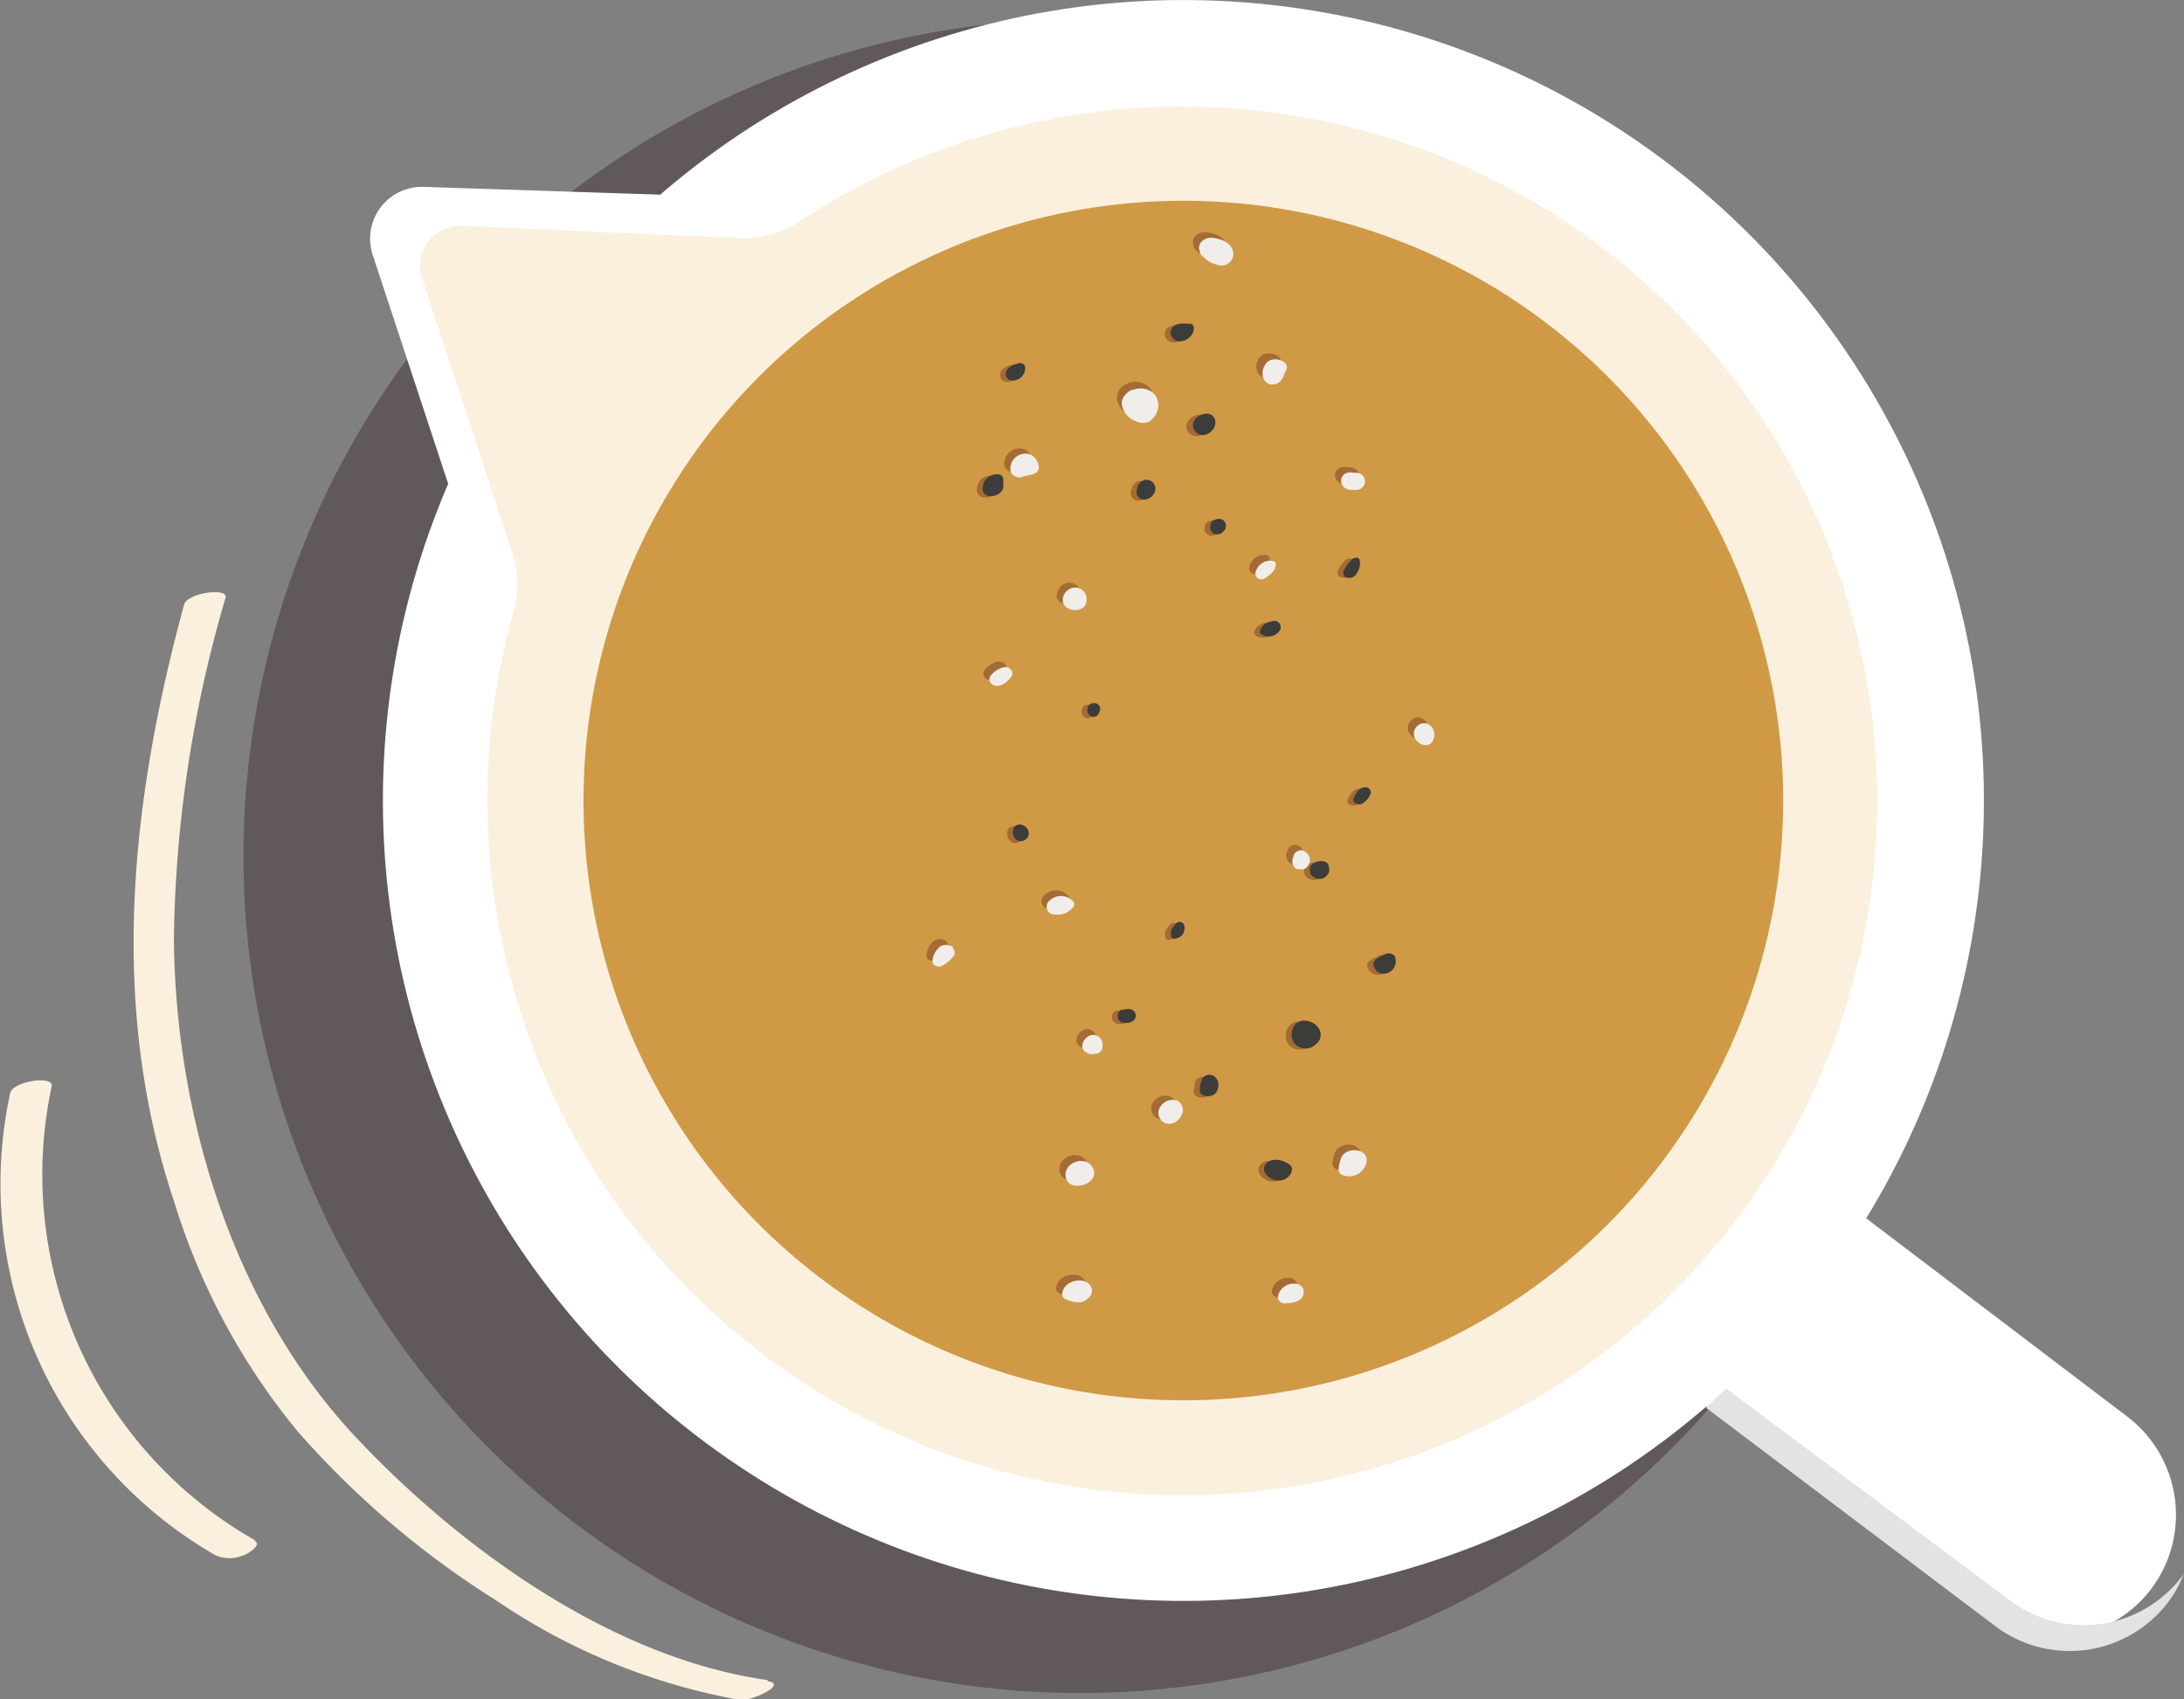 <svg xmlns="http://www.w3.org/2000/svg" viewBox="0 0 79.12 61.56"><rect x="0" y="0" width="79.12" height="61.56" fill="#808080" stroke="none"/><g style="isolation:isolate"><g id="Layer_2" data-name="Layer 2"><g id="OBJECTS"><path d="M37.41,61.29a30.32,30.32,0,1,1,32-28.51A30.33,30.33,0,0,1,37.41,61.29Z" fill="#29110f" opacity="0.34" style="mix-blend-mode:multiply"/><g id="coffee"><circle cx="42.87" cy="29" r="29" transform="translate(9.26 68.36) rotate(-83.58)" fill="#fff"/><path d="M24.76,7.08l-9.41-.31A1.88,1.88,0,0,0,13.5,9.23l3.06,9.28" fill="#fff"/><path d="M68,28.33A25.18,25.18,0,0,0,29,8a3.7,3.7,0,0,1-2.17.63L16.71,8.18a1.44,1.44,0,0,0-1.42,1.89l3.28,10a3.78,3.78,0,0,1,0,2.21A25.18,25.18,0,0,0,40.68,54.08,25.18,25.18,0,0,0,68,28.33Z" fill="#faf0dd"/><path d="M61.16,50.44l10.53,8a4.47,4.47,0,0,0,6.24-.87h0a4.47,4.47,0,0,0-.87-6.25L66.87,43.58A29.26,29.26,0,0,1,61.16,50.44Z" fill="#fff"/><circle cx="42.87" cy="29" r="21.73" transform="translate(-8.76 25.36) rotate(-30.04)" fill="#cf9946"/><path d="M53.16,39.29a3.15,3.15,0,0,0,5.45.24,19.08,19.08,0,0,0-24.4-27.46,3.13,3.13,0,0,0-.36,5.43c3.41,2.27,8.24,5.75,11.19,9.07S51.17,35.48,53.16,39.29Z" fill="#cf9946" opacity="0.47" style="mix-blend-mode:screen"/><path d="M78.58,58h0a4.14,4.14,0,0,0,.54-1,.41.41,0,0,1-.07.11h0a4.46,4.46,0,0,1-6.24.87L62.53,50.3,61.8,51l10.53,7.95A4.48,4.48,0,0,0,78.58,58Z" fill="#e3e3e3" style="mix-blend-mode:multiply"/></g><path d="M43.47,35.26c-1.32-1.86-3.48-3-5.11-4.63-1.83-1.76-3.31-3.91-5.45-5.29-3.58-2.31-7.35.18-8.1,3.94-1.36,6.81,6.73,16.12,13.35,16.63C44.19,46.38,46.58,39.62,43.47,35.26Z" fill="#cf9946" opacity="0.47" style="mix-blend-mode:screen"/><g opacity="0.4" style="mix-blend-mode:multiply"><path d="M39.62,25.84a.24.24,0,0,0,0-.22.17.17,0,0,0-.14-.09s0,0,0,0l-.07,0a.2.2,0,0,0-.2.12.27.27,0,0,0,.11.36A.23.23,0,0,0,39.62,25.84Z" fill="#63251a"/><path d="M44.08,18.88a.32.32,0,0,0-.27,0,.23.23,0,0,0-.17.23.59.59,0,0,0,0,.13.29.29,0,0,0,.48.07C44.27,19.17,44.28,19,44.08,18.88Z" fill="#63251a"/><path d="M48.94,20.82a.63.63,0,0,0,.11-.47c0-.14-.23-.14-.32-.05a1.25,1.25,0,0,0-.24.34.17.17,0,0,0,0,.21.11.11,0,0,0,.13.07h0A.3.3,0,0,0,48.94,20.82Z" fill="#63251a"/><path d="M41.64,17.8a.32.32,0,0,0-.42-.36l0,0a.43.43,0,0,0-.24.33.28.28,0,0,0,.23.37A.43.43,0,0,0,41.64,17.8Z" fill="#63251a"/><path d="M42.22,12.23c.2.38.82.1.82-.3a.16.16,0,0,0-.12-.16c-.18,0-.51,0-.64.12A.33.33,0,0,0,42.22,12.23Z" fill="#63251a"/><path d="M36.93,13.37a.18.18,0,0,0-.23-.17c-.31.08-.56.24-.44.52a.27.27,0,0,0,.29.11A.46.46,0,0,0,36.93,13.37Z" fill="#63251a"/><path d="M36.13,17.73a1.53,1.53,0,0,0,0-.37.2.2,0,0,0-.14-.13.52.52,0,0,0-.6.56C35.45,18.16,36.05,18.06,36.13,17.73Z" fill="#63251a"/><path d="M43.76,15.2c-.21-.42-1,0-.73.43S44,15.61,43.76,15.2Z" fill="#63251a"/><path d="M46.15,22.88a.23.23,0,0,0-.25-.34c-.23.06-.4.14-.46.35a.11.11,0,0,0,.06.14A.47.47,0,0,0,46.15,22.88Z" fill="#63251a"/><path d="M47.45,37.89a.44.44,0,0,0,.14-.55.63.63,0,0,0-.5-.32.42.42,0,0,0-.36.12.56.56,0,0,0-.14.29.51.51,0,0,0,.24.54.55.55,0,0,0,.59-.06Z" fill="#63251a"/><path d="M43.9,39.5a.39.39,0,0,0-.13-.42.3.3,0,0,0-.46.09c-.06.1,0,.2-.07.31C43.16,39.84,43.84,39.87,43.9,39.5Z" fill="#63251a"/><path d="M50.34,34.76a.27.27,0,0,0-.39-.14c-.13.1-.29.12-.39.25s.08.47.36.45A.45.45,0,0,0,50.34,34.76Z" fill="#63251a"/><path d="M46.54,42.26l0,0a.87.87,0,0,0-.56-.2c-.29,0-.46.24-.36.46a.59.59,0,0,0,.66.27C46.51,42.71,46.69,42.44,46.54,42.26Z" fill="#63251a"/><path d="M42.7,33.59a.18.18,0,0,0-.32-.08,1.3,1.3,0,0,0-.15.2.38.38,0,0,0,0,.27c0,.05.07.09.13.07a.5.5,0,0,0,.27-.14A.46.46,0,0,0,42.7,33.59Z" fill="#63251a"/><path d="M47.93,31.46c0-.37-.77-.23-.68.13,0,.12.07.21.2.26a.33.33,0,0,0,.4-.07A.33.33,0,0,0,47.93,31.46Z" fill="#63251a"/><path d="M49.44,28.81c.05-.2-.16-.31-.36-.19a.64.64,0,0,0-.24.32.15.15,0,0,0,0,.17.16.16,0,0,0,.09.05.22.22,0,0,0,.21,0A.79.79,0,0,0,49.44,28.81Z" fill="#63251a"/><path d="M40.5,36.62l-.07,0a.25.25,0,0,0,.1.48h.07C41.12,37.09,41,36.46,40.5,36.62Z" fill="#63251a"/><path d="M36.92,30a.3.3,0,0,0-.37,0,.36.36,0,0,0,.11.52.28.28,0,0,0,.35-.11A.31.31,0,0,0,36.92,30Z" fill="#63251a"/></g><path d="M39.83,25.79a.22.22,0,0,0,0-.21.21.21,0,0,0-.14-.1h0a.1.1,0,0,0-.07,0,.2.2,0,0,0-.2.12.27.27,0,0,0,.11.36A.23.23,0,0,0,39.83,25.79Z" fill="#3c3c3a"/><path d="M44.29,18.83a.32.32,0,0,0-.27,0,.23.23,0,0,0-.17.23.35.35,0,0,0,0,.13.27.27,0,0,0,.47.06A.26.26,0,0,0,44.29,18.83Z" fill="#3c3c3a"/><path d="M49.15,20.77a.6.6,0,0,0,.11-.46c0-.14-.23-.14-.32,0a1.07,1.07,0,0,0-.24.33.18.18,0,0,0,0,.22.11.11,0,0,0,.13.07h0A.29.29,0,0,0,49.15,20.77Z" fill="#3c3c3a"/><path d="M41.85,17.76a.32.32,0,0,0-.42-.36s0,0,0,0a.41.41,0,0,0-.24.33.28.28,0,0,0,.23.37A.42.42,0,0,0,41.85,17.76Z" fill="#3c3c3a"/><path d="M42.44,12.18c.19.39.81.11.81-.29a.15.15,0,0,0-.12-.16c-.18,0-.51-.05-.64.12A.29.29,0,0,0,42.44,12.18Z" fill="#3c3c3a"/><path d="M37.14,13.33a.18.18,0,0,0-.23-.17c-.31.08-.56.24-.44.52a.27.27,0,0,0,.29.1A.45.45,0,0,0,37.14,13.33Z" fill="#3c3c3a"/><path d="M36.34,17.68a1.45,1.45,0,0,0,0-.36.19.19,0,0,0-.14-.13.52.52,0,0,0-.6.56C35.66,18.12,36.26,18,36.34,17.68Z" fill="#3c3c3a"/><path d="M44,15.16c-.21-.42-1,0-.73.43S44.18,15.57,44,15.16Z" fill="#3c3c3a"/><path d="M46.37,22.83a.23.23,0,0,0-.26-.33c-.23.06-.4.14-.46.35a.11.11,0,0,0,.06.14A.48.48,0,0,0,46.37,22.83Z" fill="#3c3c3a"/><path d="M47.66,37.84a.42.42,0,0,0,.14-.54.63.63,0,0,0-.5-.32.42.42,0,0,0-.36.12.56.56,0,0,0-.14.29.49.49,0,0,0,.24.53.53.53,0,0,0,.59-.05Z" fill="#3c3c3a"/><path d="M44.11,39.46A.41.41,0,0,0,44,39a.31.31,0,0,0-.45.09.94.94,0,0,0-.08.32C43.37,39.8,44.05,39.82,44.11,39.46Z" fill="#3c3c3a"/><path d="M50.55,34.72c0-.17-.27-.22-.39-.14s-.29.12-.38.25.08.46.35.45A.45.45,0,0,0,50.55,34.72Z" fill="#3c3c3a"/><path d="M46.75,42.22s0,0,0,0a.62.62,0,0,0-.16-.1.74.74,0,0,0-.4-.1c-.29,0-.47.24-.37.46a.59.59,0,0,0,.66.27C46.72,42.67,46.9,42.4,46.75,42.22Z" fill="#3c3c3a"/><path d="M42.91,33.55a.18.18,0,0,0-.32-.08,1.49,1.49,0,0,0-.15.2.37.37,0,0,0,0,.27c0,.05.07.08.13.07a.43.43,0,0,0,.27-.15A.42.42,0,0,0,42.91,33.55Z" fill="#3c3c3a"/><path d="M48.14,31.42c0-.38-.77-.23-.68.13,0,.12.07.21.21.26a.32.32,0,0,0,.39-.08A.3.3,0,0,0,48.14,31.42Z" fill="#3c3c3a"/><path d="M49.65,28.77c.06-.2-.16-.32-.36-.2a.71.71,0,0,0-.24.33.15.15,0,0,0,0,.17.2.2,0,0,0,.09.05.25.25,0,0,0,.21,0A.79.79,0,0,0,49.65,28.77Z" fill="#3c3c3a"/><path d="M40.71,36.58l-.07,0a.25.25,0,0,0,.1.48h.07C41.33,37.05,41.21,36.42,40.71,36.58Z" fill="#3c3c3a"/><path d="M37.13,29.94a.29.29,0,0,0-.37,0,.36.36,0,0,0,.11.52.3.3,0,0,0,.35-.11A.29.29,0,0,0,37.13,29.94Z" fill="#3c3c3a"/><g opacity="0.4" style="mix-blend-mode:multiply"><path d="M46.63,30.86a.29.29,0,0,0,0,.27.25.25,0,0,0,.14.16h0l.09,0a.26.26,0,0,0,.28-.08.35.35,0,0,0,0-.48A.28.28,0,0,0,46.63,30.86Z" fill="#63251a"/><path d="M39.12,37.91a.35.35,0,0,0,.32.06.27.27,0,0,0,.28-.22.43.43,0,0,0,0-.16.34.34,0,0,0-.55-.23C39,37.5,38.9,37.75,39.12,37.91Z" fill="#63251a"/><path d="M33.83,34.09a.78.78,0,0,0-.27.53c0,.18.24.24.37.15a1.14,1.14,0,0,0,.39-.33.21.21,0,0,0,0-.27.15.15,0,0,0-.14-.12l0,0A.38.38,0,0,0,33.83,34.09Z" fill="#63251a"/><path d="M41.74,40a.4.4,0,0,0,.4.56.09.09,0,0,0,0,0,.53.53,0,0,0,.4-.32.36.36,0,0,0-.17-.52A.52.52,0,0,0,41.74,40Z" fill="#63251a"/><path d="M39.34,46.51c-.12-.52-1-.37-1.07.11a.19.19,0,0,0,.09.23c.21.1.6.22.81,0A.37.37,0,0,0,39.34,46.51Z" fill="#63251a"/><path d="M46.08,46.74a.23.23,0,0,0,.24.27c.39,0,.75-.12.68-.49a.32.32,0,0,0-.31-.22A.58.58,0,0,0,46.08,46.74Z" fill="#63251a"/><path d="M48.38,41.72a1.58,1.58,0,0,0-.11.44.21.21,0,0,0,.12.19.64.64,0,0,0,.9-.49C49.33,41.4,48.58,41.34,48.38,41.72Z" fill="#63251a"/><path d="M38.39,42.45c.12.57,1.22.27,1-.3S38.27,41.89,38.39,42.45Z" fill="#63251a"/><path d="M37.82,32.45a.28.28,0,0,0,.22.48.68.68,0,0,0,.66-.28.14.14,0,0,0,0-.19A.59.59,0,0,0,37.82,32.45Z" fill="#63251a"/><path d="M40.82,13.91a.54.54,0,0,0-.34.62.8.8,0,0,0,.51.54.55.55,0,0,0,.47,0,.65.65,0,0,0,.26-.31A.63.63,0,0,0,41.6,14a.71.71,0,0,0-.74-.11Z" fill="#63251a"/><path d="M45.6,13a.5.5,0,0,0,0,.55.37.37,0,0,0,.57,0c.11-.11.12-.24.19-.36C46.59,12.86,45.78,12.62,45.6,13Z" fill="#63251a"/><path d="M36.38,16.82c0,.2.26.34.43.28s.38-.05.54-.19,0-.58-.3-.65A.55.55,0,0,0,36.38,16.82Z" fill="#63251a"/><path d="M43.25,8.91c0-.06,0,0,0,.06a.85.85,0,0,0,.16.17.93.93,0,0,0,.46.24.43.43,0,0,0,.59-.44c-.06-.32-.37-.47-.72-.52S43.12,8.64,43.25,8.91Z" fill="#63251a"/><path d="M45.26,20.54a.21.21,0,0,0,.35.2,1.69,1.69,0,0,0,.25-.2.44.44,0,0,0,.14-.3c0-.06-.06-.13-.13-.13a.55.55,0,0,0-.61.43Z" fill="#63251a"/><path d="M38.28,21.53c-.05.47.87.51.86,0A.41.41,0,0,0,39,21.2a.44.44,0,0,0-.7.33Z" fill="#63251a"/><path d="M35.66,24.28c-.13.22.1.43.37.34a.86.86,0,0,0,.39-.31.18.18,0,0,0,0-.23.18.18,0,0,0-.09-.08.32.32,0,0,0-.27,0A.92.92,0,0,0,35.66,24.28Z" fill="#63251a"/><path d="M48.83,17.55h.09a.31.31,0,0,0,0-.62h-.09C48.23,16.8,48.19,17.59,48.83,17.55Z" fill="#63251a"/><path d="M51.14,26.66a.37.37,0,0,0,.46.08.45.45,0,0,0,0-.66.35.35,0,0,0-.46,0A.37.37,0,0,0,51.14,26.66Z" fill="#63251a"/></g><path d="M46.85,31.06a.29.29,0,0,0,0,.27.21.21,0,0,0,.14.16,0,0,0,0,0,0,0l.09,0a.26.26,0,0,0,.28-.09.34.34,0,0,0,0-.47A.28.28,0,0,0,46.85,31.06Z" fill="#f0edea"/><path d="M39.34,38.12a.35.35,0,0,0,.32.06.27.27,0,0,0,.28-.22.49.49,0,0,0,0-.17.34.34,0,0,0-.55-.22C39.2,37.71,39.12,38,39.34,38.12Z" fill="#f0edea"/><path d="M34.05,34.3a.76.76,0,0,0-.27.53c0,.17.24.24.37.15a1.27,1.27,0,0,0,.39-.33.21.21,0,0,0,0-.27.14.14,0,0,0-.14-.12l0,0A.38.38,0,0,0,34.05,34.3Z" fill="#f0edea"/><path d="M42,40.16a.4.4,0,0,0,.4.56l0,0a.53.53,0,0,0,.4-.32.37.37,0,0,0-.17-.53A.53.53,0,0,0,42,40.16Z" fill="#f0edea"/><path d="M39.56,46.72c-.12-.53-1-.37-1.07.11a.19.19,0,0,0,.09.23c.21.1.6.22.81,0A.37.37,0,0,0,39.56,46.72Z" fill="#f0edea"/><path d="M46.3,46.94a.23.23,0,0,0,.24.28c.39,0,.75-.12.68-.5a.32.32,0,0,0-.31-.21A.58.58,0,0,0,46.3,46.94Z" fill="#f0edea"/><path d="M48.6,41.92a1.67,1.67,0,0,0-.11.44.23.23,0,0,0,.12.2.64.64,0,0,0,.9-.49C49.55,41.6,48.8,41.54,48.6,41.92Z" fill="#f0edea"/><path d="M38.61,42.66c.12.57,1.22.26,1-.3S38.49,42.1,38.61,42.66Z" fill="#f0edea"/><path d="M38,32.65a.28.28,0,0,0,.22.48.69.69,0,0,0,.66-.27.15.15,0,0,0,0-.2A.6.6,0,0,0,38,32.65Z" fill="#f0edea"/><path d="M41,14.12c-.24.13-.43.36-.34.61a.77.77,0,0,0,.51.54.55.55,0,0,0,.47,0,.7.7,0,0,0,.26-.31.63.63,0,0,0-.12-.72.71.71,0,0,0-.74-.11Z" fill="#f0edea"/><path d="M45.82,13.24a.52.52,0,0,0,0,.56.37.37,0,0,0,.57,0c.11-.11.12-.24.19-.36C46.81,13.06,46,12.82,45.82,13.24Z" fill="#f0edea"/><path d="M36.6,17c0,.21.26.35.43.28s.38-.05.54-.18,0-.58-.3-.65A.55.55,0,0,0,36.6,17Z" fill="#f0edea"/><path d="M43.47,9.11s0,0,0,.07a.81.81,0,0,0,.16.16.94.94,0,0,0,.46.25.43.43,0,0,0,.59-.44c-.06-.33-.37-.48-.72-.53S43.34,8.85,43.47,9.11Z" fill="#f0edea"/><path d="M45.48,20.75a.22.22,0,0,0,.35.2,1.69,1.69,0,0,0,.25-.2.49.49,0,0,0,.14-.31c0-.06-.06-.12-.13-.12a.54.54,0,0,0-.38.09A.57.57,0,0,0,45.48,20.75Z" fill="#f0edea"/><path d="M38.5,21.74c0,.46.87.51.86,0a.4.4,0,0,0-.16-.37.42.42,0,0,0-.5,0A.44.44,0,0,0,38.5,21.74Z" fill="#f0edea"/><path d="M35.88,24.49c-.13.22.1.42.37.34a.88.88,0,0,0,.39-.32.17.17,0,0,0,0-.22.26.26,0,0,0-.09-.09.32.32,0,0,0-.27,0A.85.85,0,0,0,35.88,24.49Z" fill="#f0edea"/><path d="M49.05,17.75h.09a.31.31,0,0,0,0-.62l-.09,0C48.45,17,48.41,17.8,49.05,17.75Z" fill="#f0edea"/><path d="M51.36,26.87a.37.37,0,0,0,.46.08.45.45,0,0,0,0-.66.35.35,0,0,0-.46,0A.37.37,0,0,0,51.36,26.87Z" fill="#f0edea"/><path d="M27.81,60.87c-5.62-.79-11.11-4.75-14.91-8.79C8.44,47.34,6.35,40.41,6.3,34A45.64,45.64,0,0,1,8.17,21.66c.11-.39-1.38-.18-1.5.24C4.74,29,3.92,36.41,6.31,43.54a24.27,24.27,0,0,0,4.49,8.34A32.66,32.66,0,0,0,18,58a22.79,22.79,0,0,0,8.81,3.59c.38.06,1.76-.57,1-.68Z" fill="#faf0dd"/><path d="M9.23,55.8A15.24,15.24,0,0,1,1.87,39.37c.1-.43-1.4-.2-1.5.23A15.52,15.52,0,0,0,7.81,56.35a1.27,1.27,0,0,0,1,0c.08,0,.7-.36.43-.51Z" fill="#faf0dd"/></g></g></g></svg>